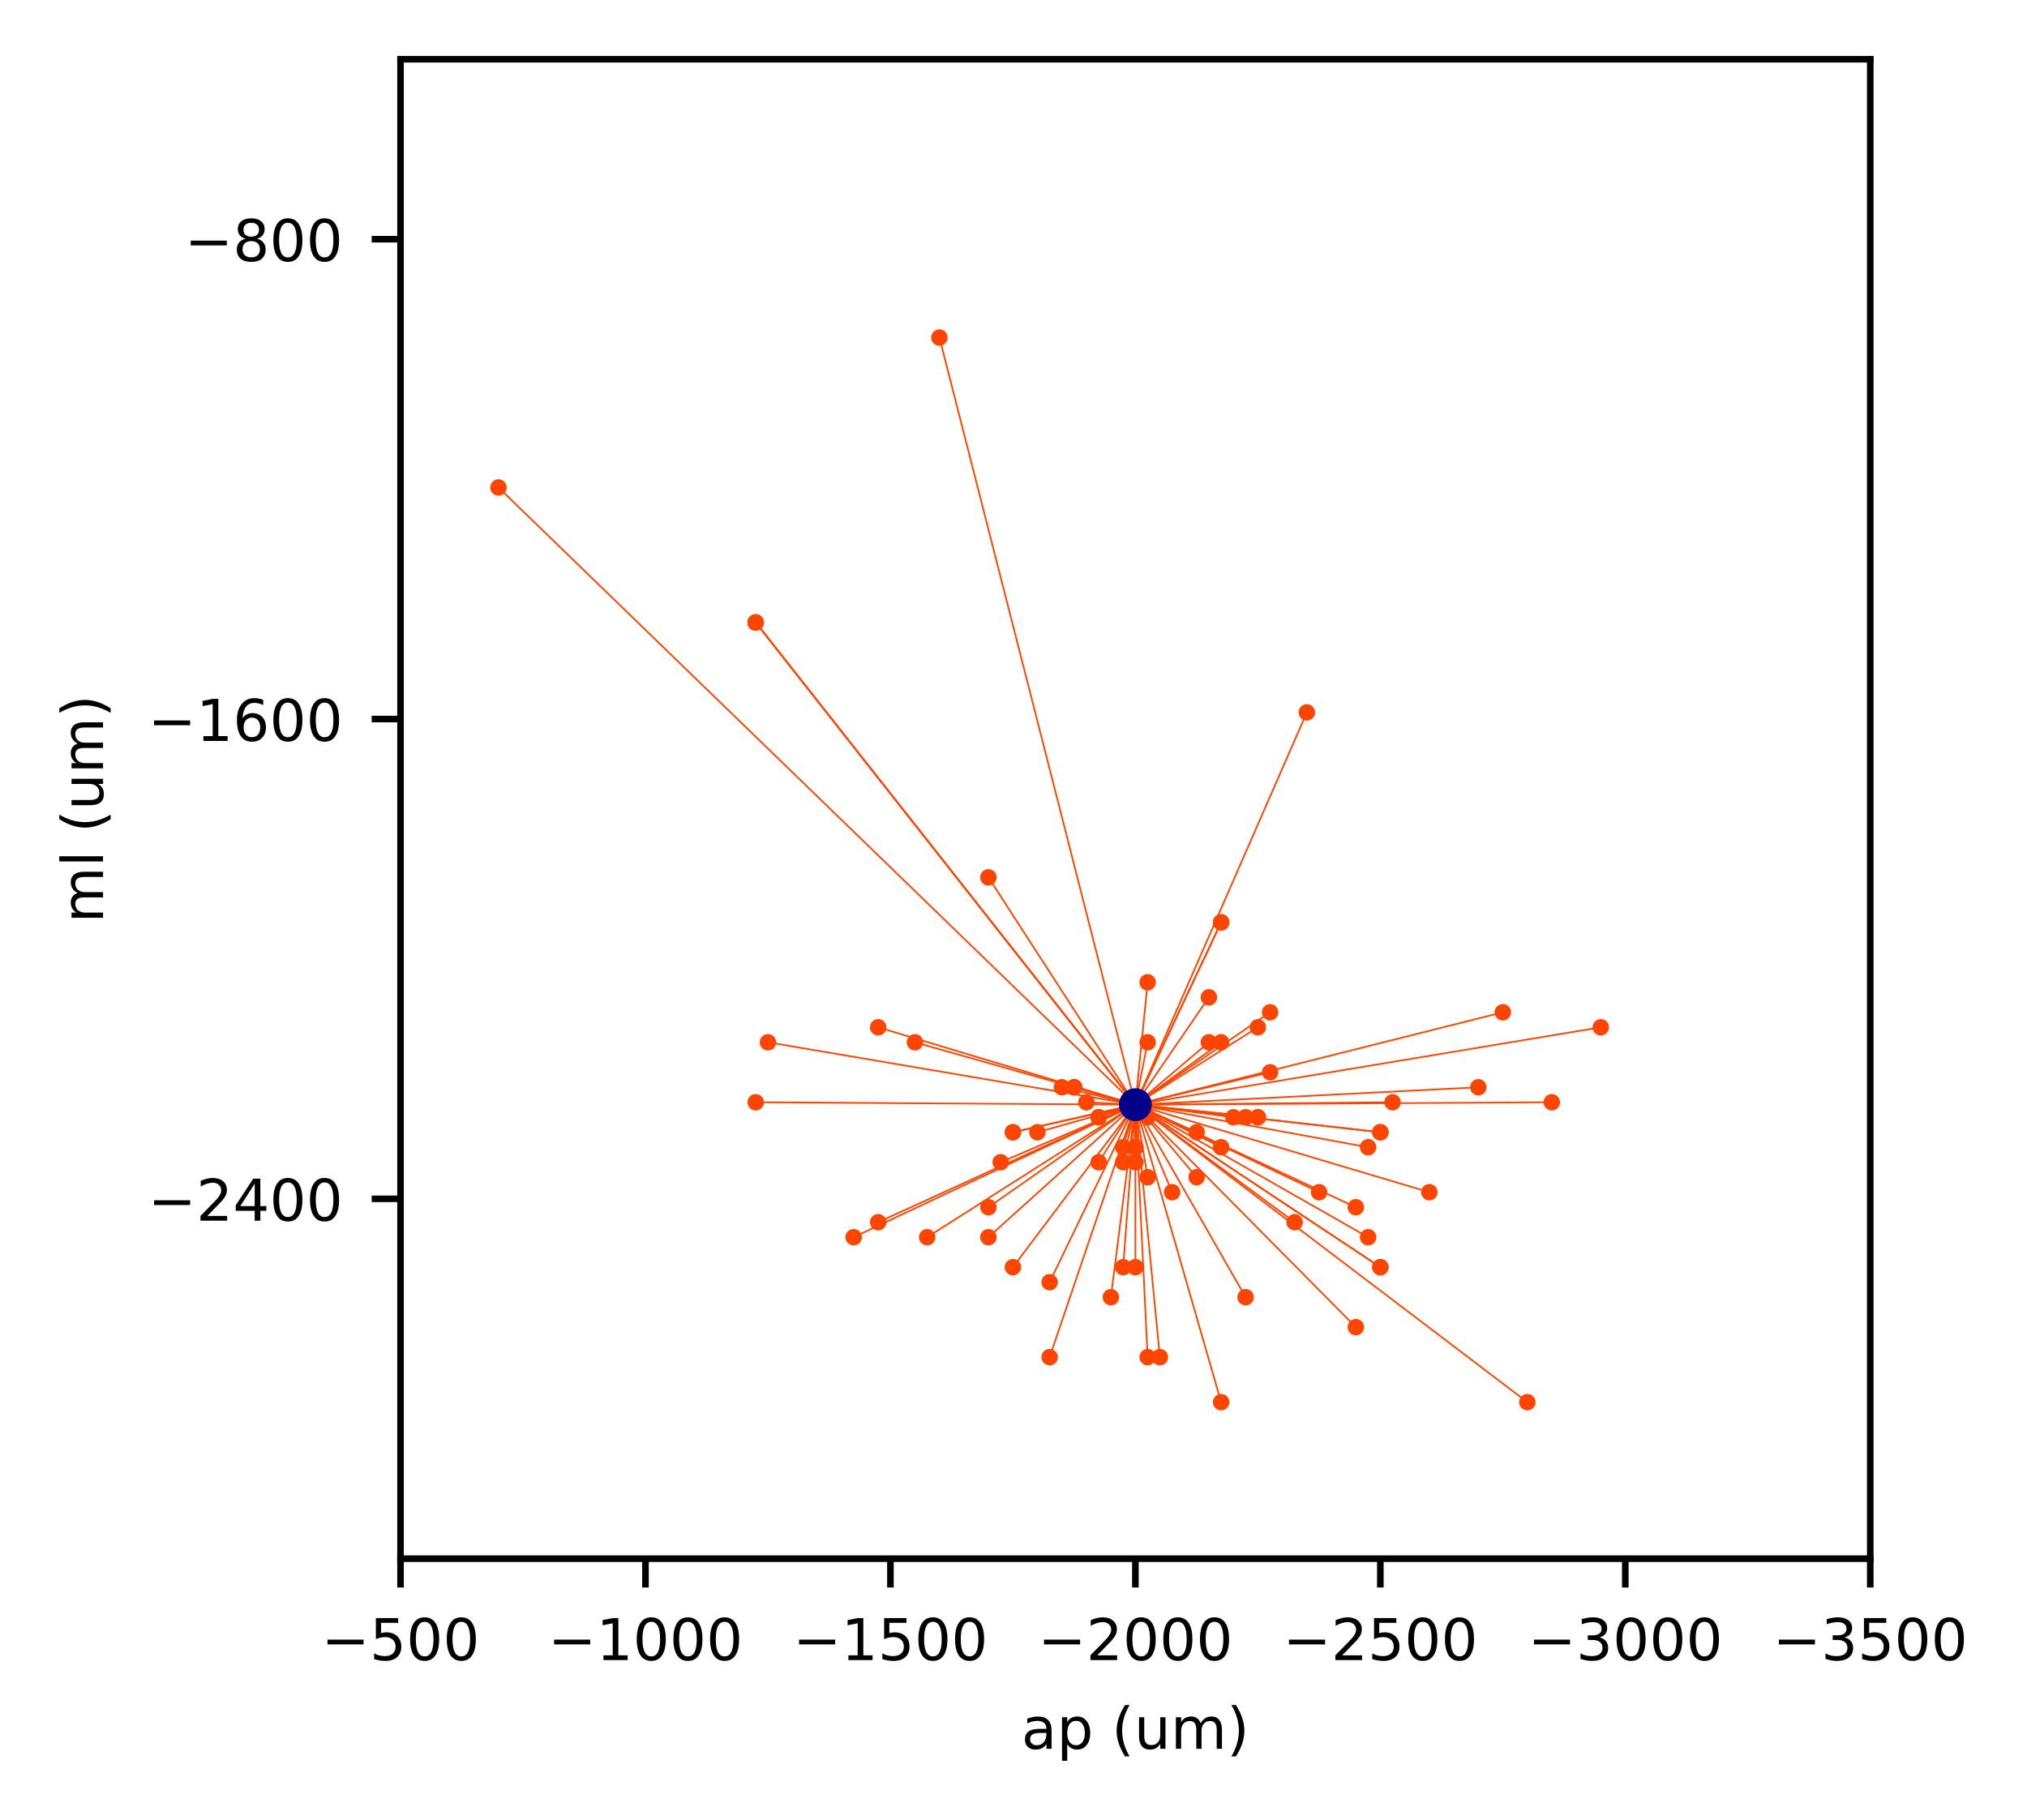 <?xml version="1.0" encoding="utf-8" standalone="no"?>
<!DOCTYPE svg PUBLIC "-//W3C//DTD SVG 1.1//EN"
  "http://www.w3.org/Graphics/SVG/1.1/DTD/svg11.dtd">
<!-- Created with matplotlib (https://matplotlib.org/) -->
<svg height="221.124pt" version="1.1" viewBox="0 0 246.24 221.124" width="246.24pt" xmlns="http://www.w3.org/2000/svg" xmlns:xlink="http://www.w3.org/1999/xlink">
 <defs>
  <style type="text/css">*{stroke-linecap:butt;stroke-linejoin:round;}</style>
 </defs>
 <g id="figure_1">
  <g id="patch_1">
   <path d="M 0 221.124 
L 246.24 221.124 
L 246.24 0 
L 0 0 
z
" style="fill:#ffffff;"/>
  </g>
  <g id="axes_1">
   <g id="patch_2">
    <path d="M 48.655 189.375 
L 227.199 189.375 
L 227.199 7.2 
L 48.655 7.2 
z
" style="fill:#ffffff;"/>
   </g>
   <g id="matplotlib.axis_1">
    <g id="xtick_1">
     <g id="line2d_1">
      <defs>
       <path d="M 0 0 
L 0 3.5 
" id="m7ee38815ef" style="stroke:#000000;stroke-width:0.8;"/>
      </defs>
      <g>
       <use style="stroke:#000000;stroke-width:0.8;" x="227.199" xlink:href="#m7ee38815ef" y="189.375"/>
      </g>
     </g>
     <g id="text_1">
      <!-- −3500 -->
      <g transform="translate(215.359 201.694)scale(0.07 -0.07)">
       <defs>
        <path d="M 10.594 35.5 
L 73.188 35.5 
L 73.188 27.203 
L 10.594 27.203 
z
" id="DejaVuSans-8722"/>
        <path d="M 40.578 39.312 
Q 47.656 37.797 51.625 33 
Q 55.609 28.219 55.609 21.188 
Q 55.609 10.406 48.188 4.484 
Q 40.766 -1.422 27.094 -1.422 
Q 22.516 -1.422 17.656 -0.516 
Q 12.797 0.391 7.625 2.203 
L 7.625 11.719 
Q 11.719 9.328 16.594 8.109 
Q 21.484 6.891 26.812 6.891 
Q 36.078 6.891 40.938 10.547 
Q 45.797 14.203 45.797 21.188 
Q 45.797 27.641 41.281 31.266 
Q 36.766 34.906 28.719 34.906 
L 20.219 34.906 
L 20.219 43.016 
L 29.109 43.016 
Q 36.375 43.016 40.234 45.922 
Q 44.094 48.828 44.094 54.297 
Q 44.094 59.906 40.109 62.906 
Q 36.141 65.922 28.719 65.922 
Q 24.656 65.922 20.016 65.031 
Q 15.375 64.156 9.812 62.312 
L 9.812 71.094 
Q 15.438 72.656 20.344 73.438 
Q 25.25 74.219 29.594 74.219 
Q 40.828 74.219 47.359 69.109 
Q 53.906 64.016 53.906 55.328 
Q 53.906 49.266 50.438 45.094 
Q 46.969 40.922 40.578 39.312 
z
" id="DejaVuSans-51"/>
        <path d="M 10.797 72.906 
L 49.516 72.906 
L 49.516 64.594 
L 19.828 64.594 
L 19.828 46.734 
Q 21.969 47.469 24.109 47.828 
Q 26.266 48.188 28.422 48.188 
Q 40.625 48.188 47.75 41.5 
Q 54.891 34.812 54.891 23.391 
Q 54.891 11.625 47.562 5.094 
Q 40.234 -1.422 26.906 -1.422 
Q 22.312 -1.422 17.547 -0.641 
Q 12.797 0.141 7.719 1.703 
L 7.719 11.625 
Q 12.109 9.234 16.797 8.062 
Q 21.484 6.891 26.703 6.891 
Q 35.156 6.891 40.078 11.328 
Q 45.016 15.766 45.016 23.391 
Q 45.016 31 40.078 35.438 
Q 35.156 39.891 26.703 39.891 
Q 22.75 39.891 18.812 39.016 
Q 14.891 38.141 10.797 36.281 
z
" id="DejaVuSans-53"/>
        <path d="M 31.781 66.406 
Q 24.172 66.406 20.328 58.906 
Q 16.5 51.422 16.5 36.375 
Q 16.5 21.391 20.328 13.891 
Q 24.172 6.391 31.781 6.391 
Q 39.453 6.391 43.281 13.891 
Q 47.125 21.391 47.125 36.375 
Q 47.125 51.422 43.281 58.906 
Q 39.453 66.406 31.781 66.406 
z
M 31.781 74.219 
Q 44.047 74.219 50.516 64.516 
Q 56.984 54.828 56.984 36.375 
Q 56.984 17.969 50.516 8.266 
Q 44.047 -1.422 31.781 -1.422 
Q 19.531 -1.422 13.062 8.266 
Q 6.594 17.969 6.594 36.375 
Q 6.594 54.828 13.062 64.516 
Q 19.531 74.219 31.781 74.219 
z
" id="DejaVuSans-48"/>
       </defs>
       <use xlink:href="#DejaVuSans-8722"/>
       <use x="83.789" xlink:href="#DejaVuSans-51"/>
       <use x="147.412" xlink:href="#DejaVuSans-53"/>
       <use x="211.035" xlink:href="#DejaVuSans-48"/>
       <use x="274.658" xlink:href="#DejaVuSans-48"/>
      </g>
     </g>
    </g>
    <g id="xtick_2">
     <g id="line2d_2">
      <g>
       <use style="stroke:#000000;stroke-width:0.8;" x="197.442" xlink:href="#m7ee38815ef" y="189.375"/>
      </g>
     </g>
     <g id="text_2">
      <!-- −3000 -->
      <g transform="translate(185.602 201.694)scale(0.07 -0.07)">
       <use xlink:href="#DejaVuSans-8722"/>
       <use x="83.789" xlink:href="#DejaVuSans-51"/>
       <use x="147.412" xlink:href="#DejaVuSans-48"/>
       <use x="211.035" xlink:href="#DejaVuSans-48"/>
       <use x="274.658" xlink:href="#DejaVuSans-48"/>
      </g>
     </g>
    </g>
    <g id="xtick_3">
     <g id="line2d_3">
      <g>
       <use style="stroke:#000000;stroke-width:0.8;" x="167.685" xlink:href="#m7ee38815ef" y="189.375"/>
      </g>
     </g>
     <g id="text_3">
      <!-- −2500 -->
      <g transform="translate(155.844 201.694)scale(0.07 -0.07)">
       <defs>
        <path d="M 19.188 8.297 
L 53.609 8.297 
L 53.609 0 
L 7.328 0 
L 7.328 8.297 
Q 12.938 14.109 22.625 23.891 
Q 32.328 33.688 34.812 36.531 
Q 39.547 41.844 41.422 45.531 
Q 43.312 49.219 43.312 52.781 
Q 43.312 58.594 39.234 62.25 
Q 35.156 65.922 28.609 65.922 
Q 23.969 65.922 18.812 64.312 
Q 13.672 62.703 7.812 59.422 
L 7.812 69.391 
Q 13.766 71.781 18.938 73 
Q 24.125 74.219 28.422 74.219 
Q 39.75 74.219 46.484 68.547 
Q 53.219 62.891 53.219 53.422 
Q 53.219 48.922 51.531 44.891 
Q 49.859 40.875 45.406 35.406 
Q 44.188 33.984 37.641 27.219 
Q 31.109 20.453 19.188 8.297 
z
" id="DejaVuSans-50"/>
       </defs>
       <use xlink:href="#DejaVuSans-8722"/>
       <use x="83.789" xlink:href="#DejaVuSans-50"/>
       <use x="147.412" xlink:href="#DejaVuSans-53"/>
       <use x="211.035" xlink:href="#DejaVuSans-48"/>
       <use x="274.658" xlink:href="#DejaVuSans-48"/>
      </g>
     </g>
    </g>
    <g id="xtick_4">
     <g id="line2d_4">
      <g>
       <use style="stroke:#000000;stroke-width:0.8;" x="137.927" xlink:href="#m7ee38815ef" y="189.375"/>
      </g>
     </g>
     <g id="text_4">
      <!-- −2000 -->
      <g transform="translate(126.087 201.694)scale(0.07 -0.07)">
       <use xlink:href="#DejaVuSans-8722"/>
       <use x="83.789" xlink:href="#DejaVuSans-50"/>
       <use x="147.412" xlink:href="#DejaVuSans-48"/>
       <use x="211.035" xlink:href="#DejaVuSans-48"/>
       <use x="274.658" xlink:href="#DejaVuSans-48"/>
      </g>
     </g>
    </g>
    <g id="xtick_5">
     <g id="line2d_5">
      <g>
       <use style="stroke:#000000;stroke-width:0.8;" x="108.17" xlink:href="#m7ee38815ef" y="189.375"/>
      </g>
     </g>
     <g id="text_5">
      <!-- −1500 -->
      <g transform="translate(96.33 201.694)scale(0.07 -0.07)">
       <defs>
        <path d="M 12.406 8.297 
L 28.516 8.297 
L 28.516 63.922 
L 10.984 60.406 
L 10.984 69.391 
L 28.422 72.906 
L 38.281 72.906 
L 38.281 8.297 
L 54.391 8.297 
L 54.391 0 
L 12.406 0 
z
" id="DejaVuSans-49"/>
       </defs>
       <use xlink:href="#DejaVuSans-8722"/>
       <use x="83.789" xlink:href="#DejaVuSans-49"/>
       <use x="147.412" xlink:href="#DejaVuSans-53"/>
       <use x="211.035" xlink:href="#DejaVuSans-48"/>
       <use x="274.658" xlink:href="#DejaVuSans-48"/>
      </g>
     </g>
    </g>
    <g id="xtick_6">
     <g id="line2d_6">
      <g>
       <use style="stroke:#000000;stroke-width:0.8;" x="78.413" xlink:href="#m7ee38815ef" y="189.375"/>
      </g>
     </g>
     <g id="text_6">
      <!-- −1000 -->
      <g transform="translate(66.572 201.694)scale(0.07 -0.07)">
       <use xlink:href="#DejaVuSans-8722"/>
       <use x="83.789" xlink:href="#DejaVuSans-49"/>
       <use x="147.412" xlink:href="#DejaVuSans-48"/>
       <use x="211.035" xlink:href="#DejaVuSans-48"/>
       <use x="274.658" xlink:href="#DejaVuSans-48"/>
      </g>
     </g>
    </g>
    <g id="xtick_7">
     <g id="line2d_7">
      <g>
       <use style="stroke:#000000;stroke-width:0.8;" x="48.655" xlink:href="#m7ee38815ef" y="189.375"/>
      </g>
     </g>
     <g id="text_7">
      <!-- −500 -->
      <g transform="translate(39.042 201.694)scale(0.07 -0.07)">
       <use xlink:href="#DejaVuSans-8722"/>
       <use x="83.789" xlink:href="#DejaVuSans-53"/>
       <use x="147.412" xlink:href="#DejaVuSans-48"/>
       <use x="211.035" xlink:href="#DejaVuSans-48"/>
      </g>
     </g>
    </g>
    <g id="text_8">
     <!-- ap (um) -->
     <g transform="translate(124.09 212.469)scale(0.07 -0.07)">
      <defs>
       <path d="M 34.281 27.484 
Q 23.391 27.484 19.188 25 
Q 14.984 22.516 14.984 16.5 
Q 14.984 11.719 18.141 8.906 
Q 21.297 6.109 26.703 6.109 
Q 34.188 6.109 38.703 11.406 
Q 43.219 16.703 43.219 25.484 
L 43.219 27.484 
z
M 52.203 31.203 
L 52.203 0 
L 43.219 0 
L 43.219 8.297 
Q 40.141 3.328 35.547 0.953 
Q 30.953 -1.422 24.312 -1.422 
Q 15.922 -1.422 10.953 3.297 
Q 6 8.016 6 15.922 
Q 6 25.141 12.172 29.828 
Q 18.359 34.516 30.609 34.516 
L 43.219 34.516 
L 43.219 35.406 
Q 43.219 41.609 39.141 45 
Q 35.062 48.391 27.688 48.391 
Q 23 48.391 18.547 47.266 
Q 14.109 46.141 10.016 43.891 
L 10.016 52.203 
Q 14.938 54.109 19.578 55.047 
Q 24.219 56 28.609 56 
Q 40.484 56 46.344 49.844 
Q 52.203 43.703 52.203 31.203 
z
" id="DejaVuSans-97"/>
       <path d="M 18.109 8.203 
L 18.109 -20.797 
L 9.078 -20.797 
L 9.078 54.688 
L 18.109 54.688 
L 18.109 46.391 
Q 20.953 51.266 25.266 53.625 
Q 29.594 56 35.594 56 
Q 45.562 56 51.781 48.094 
Q 58.016 40.188 58.016 27.297 
Q 58.016 14.406 51.781 6.484 
Q 45.562 -1.422 35.594 -1.422 
Q 29.594 -1.422 25.266 0.953 
Q 20.953 3.328 18.109 8.203 
z
M 48.688 27.297 
Q 48.688 37.203 44.609 42.844 
Q 40.531 48.484 33.406 48.484 
Q 26.266 48.484 22.188 42.844 
Q 18.109 37.203 18.109 27.297 
Q 18.109 17.391 22.188 11.75 
Q 26.266 6.109 33.406 6.109 
Q 40.531 6.109 44.609 11.75 
Q 48.688 17.391 48.688 27.297 
z
" id="DejaVuSans-112"/>
       <path id="DejaVuSans-32"/>
       <path d="M 31 75.875 
Q 24.469 64.656 21.281 53.656 
Q 18.109 42.672 18.109 31.391 
Q 18.109 20.125 21.312 9.062 
Q 24.516 -2 31 -13.188 
L 23.188 -13.188 
Q 15.875 -1.703 12.234 9.375 
Q 8.594 20.453 8.594 31.391 
Q 8.594 42.281 12.203 53.312 
Q 15.828 64.359 23.188 75.875 
z
" id="DejaVuSans-40"/>
       <path d="M 8.5 21.578 
L 8.5 54.688 
L 17.484 54.688 
L 17.484 21.922 
Q 17.484 14.156 20.5 10.266 
Q 23.531 6.391 29.594 6.391 
Q 36.859 6.391 41.078 11.031 
Q 45.312 15.672 45.312 23.688 
L 45.312 54.688 
L 54.297 54.688 
L 54.297 0 
L 45.312 0 
L 45.312 8.406 
Q 42.047 3.422 37.719 1 
Q 33.406 -1.422 27.688 -1.422 
Q 18.266 -1.422 13.375 4.438 
Q 8.5 10.297 8.5 21.578 
z
M 31.109 56 
z
" id="DejaVuSans-117"/>
       <path d="M 52 44.188 
Q 55.375 50.25 60.062 53.125 
Q 64.75 56 71.094 56 
Q 79.641 56 84.281 50.016 
Q 88.922 44.047 88.922 33.016 
L 88.922 0 
L 79.891 0 
L 79.891 32.719 
Q 79.891 40.578 77.094 44.375 
Q 74.312 48.188 68.609 48.188 
Q 61.625 48.188 57.562 43.547 
Q 53.516 38.922 53.516 30.906 
L 53.516 0 
L 44.484 0 
L 44.484 32.719 
Q 44.484 40.625 41.703 44.406 
Q 38.922 48.188 33.109 48.188 
Q 26.219 48.188 22.156 43.531 
Q 18.109 38.875 18.109 30.906 
L 18.109 0 
L 9.078 0 
L 9.078 54.688 
L 18.109 54.688 
L 18.109 46.188 
Q 21.188 51.219 25.484 53.609 
Q 29.781 56 35.688 56 
Q 41.656 56 45.828 52.969 
Q 50 49.953 52 44.188 
z
" id="DejaVuSans-109"/>
       <path d="M 8.016 75.875 
L 15.828 75.875 
Q 23.141 64.359 26.781 53.312 
Q 30.422 42.281 30.422 31.391 
Q 30.422 20.453 26.781 9.375 
Q 23.141 -1.703 15.828 -13.188 
L 8.016 -13.188 
Q 14.5 -2 17.703 9.062 
Q 20.906 20.125 20.906 31.391 
Q 20.906 42.672 17.703 53.656 
Q 14.5 64.656 8.016 75.875 
z
" id="DejaVuSans-41"/>
      </defs>
      <use xlink:href="#DejaVuSans-97"/>
      <use x="61.279" xlink:href="#DejaVuSans-112"/>
      <use x="124.756" xlink:href="#DejaVuSans-32"/>
      <use x="156.543" xlink:href="#DejaVuSans-40"/>
      <use x="195.557" xlink:href="#DejaVuSans-117"/>
      <use x="258.936" xlink:href="#DejaVuSans-109"/>
      <use x="356.348" xlink:href="#DejaVuSans-41"/>
     </g>
    </g>
   </g>
   <g id="matplotlib.axis_2">
    <g id="ytick_1">
     <g id="line2d_8">
      <defs>
       <path d="M 0 0 
L -3.5 0 
" id="me6074ebb4f" style="stroke:#000000;stroke-width:0.8;"/>
      </defs>
      <g>
       <use style="stroke:#000000;stroke-width:0.8;" x="48.655" xlink:href="#me6074ebb4f" y="145.653"/>
      </g>
     </g>
     <g id="text_9">
      <!-- −2400 -->
      <g transform="translate(17.975 148.312)scale(0.07 -0.07)">
       <defs>
        <path d="M 37.797 64.312 
L 12.891 25.391 
L 37.797 25.391 
z
M 35.203 72.906 
L 47.609 72.906 
L 47.609 25.391 
L 58.016 25.391 
L 58.016 17.188 
L 47.609 17.188 
L 47.609 0 
L 37.797 0 
L 37.797 17.188 
L 4.891 17.188 
L 4.891 26.703 
z
" id="DejaVuSans-52"/>
       </defs>
       <use xlink:href="#DejaVuSans-8722"/>
       <use x="83.789" xlink:href="#DejaVuSans-50"/>
       <use x="147.412" xlink:href="#DejaVuSans-52"/>
       <use x="211.035" xlink:href="#DejaVuSans-48"/>
       <use x="274.658" xlink:href="#DejaVuSans-48"/>
      </g>
     </g>
    </g>
    <g id="ytick_2">
     <g id="line2d_9">
      <g>
       <use style="stroke:#000000;stroke-width:0.8;" x="48.655" xlink:href="#me6074ebb4f" y="87.357"/>
      </g>
     </g>
     <g id="text_10">
      <!-- −1600 -->
      <g transform="translate(17.975 90.016)scale(0.07 -0.07)">
       <defs>
        <path d="M 33.016 40.375 
Q 26.375 40.375 22.484 35.828 
Q 18.609 31.297 18.609 23.391 
Q 18.609 15.531 22.484 10.953 
Q 26.375 6.391 33.016 6.391 
Q 39.656 6.391 43.531 10.953 
Q 47.406 15.531 47.406 23.391 
Q 47.406 31.297 43.531 35.828 
Q 39.656 40.375 33.016 40.375 
z
M 52.594 71.297 
L 52.594 62.312 
Q 48.875 64.062 45.094 64.984 
Q 41.312 65.922 37.594 65.922 
Q 27.828 65.922 22.672 59.328 
Q 17.531 52.734 16.797 39.406 
Q 19.672 43.656 24.016 45.922 
Q 28.375 48.188 33.594 48.188 
Q 44.578 48.188 50.953 41.516 
Q 57.328 34.859 57.328 23.391 
Q 57.328 12.156 50.688 5.359 
Q 44.047 -1.422 33.016 -1.422 
Q 20.359 -1.422 13.672 8.266 
Q 6.984 17.969 6.984 36.375 
Q 6.984 53.656 15.188 63.938 
Q 23.391 74.219 37.203 74.219 
Q 40.922 74.219 44.703 73.484 
Q 48.484 72.75 52.594 71.297 
z
" id="DejaVuSans-54"/>
       </defs>
       <use xlink:href="#DejaVuSans-8722"/>
       <use x="83.789" xlink:href="#DejaVuSans-49"/>
       <use x="147.412" xlink:href="#DejaVuSans-54"/>
       <use x="211.035" xlink:href="#DejaVuSans-48"/>
       <use x="274.658" xlink:href="#DejaVuSans-48"/>
      </g>
     </g>
    </g>
    <g id="ytick_3">
     <g id="line2d_10">
      <g>
       <use style="stroke:#000000;stroke-width:0.8;" x="48.655" xlink:href="#me6074ebb4f" y="29.061"/>
      </g>
     </g>
     <g id="text_11">
      <!-- −800 -->
      <g transform="translate(22.428 31.72)scale(0.07 -0.07)">
       <defs>
        <path d="M 31.781 34.625 
Q 24.75 34.625 20.719 30.859 
Q 16.703 27.094 16.703 20.516 
Q 16.703 13.922 20.719 10.156 
Q 24.75 6.391 31.781 6.391 
Q 38.812 6.391 42.859 10.172 
Q 46.922 13.969 46.922 20.516 
Q 46.922 27.094 42.891 30.859 
Q 38.875 34.625 31.781 34.625 
z
M 21.922 38.812 
Q 15.578 40.375 12.031 44.719 
Q 8.5 49.078 8.5 55.328 
Q 8.5 64.062 14.719 69.141 
Q 20.953 74.219 31.781 74.219 
Q 42.672 74.219 48.875 69.141 
Q 55.078 64.062 55.078 55.328 
Q 55.078 49.078 51.531 44.719 
Q 48 40.375 41.703 38.812 
Q 48.828 37.156 52.797 32.312 
Q 56.781 27.484 56.781 20.516 
Q 56.781 9.906 50.312 4.234 
Q 43.844 -1.422 31.781 -1.422 
Q 19.734 -1.422 13.25 4.234 
Q 6.781 9.906 6.781 20.516 
Q 6.781 27.484 10.781 32.312 
Q 14.797 37.156 21.922 38.812 
z
M 18.312 54.391 
Q 18.312 48.734 21.844 45.562 
Q 25.391 42.391 31.781 42.391 
Q 38.141 42.391 41.719 45.562 
Q 45.312 48.734 45.312 54.391 
Q 45.312 60.062 41.719 63.234 
Q 38.141 66.406 31.781 66.406 
Q 25.391 66.406 21.844 63.234 
Q 18.312 60.062 18.312 54.391 
z
" id="DejaVuSans-56"/>
       </defs>
       <use xlink:href="#DejaVuSans-8722"/>
       <use x="83.789" xlink:href="#DejaVuSans-56"/>
       <use x="147.412" xlink:href="#DejaVuSans-48"/>
       <use x="211.035" xlink:href="#DejaVuSans-48"/>
      </g>
     </g>
    </g>
    <g id="text_12">
     <!-- ml (um) -->
     <g transform="translate(12.519 112.14)rotate(-90)scale(0.07 -0.07)">
      <defs>
       <path d="M 9.422 75.984 
L 18.406 75.984 
L 18.406 0 
L 9.422 0 
z
" id="DejaVuSans-108"/>
      </defs>
      <use xlink:href="#DejaVuSans-109"/>
      <use x="97.412" xlink:href="#DejaVuSans-108"/>
      <use x="125.195" xlink:href="#DejaVuSans-32"/>
      <use x="156.982" xlink:href="#DejaVuSans-40"/>
      <use x="195.996" xlink:href="#DejaVuSans-117"/>
      <use x="259.375" xlink:href="#DejaVuSans-109"/>
      <use x="356.787" xlink:href="#DejaVuSans-41"/>
     </g>
    </g>
   </g>
   <g id="line2d_11">
    <path clip-path="url(#pbf30201ce4)" d="M 123.049 153.96 
L 137.927 134.212 
" style="fill:none;stroke:#ff4500;stroke-linecap:square;stroke-width:0.2;"/>
    <defs>
     <path d="M 0 0.5 
C 0.133 0.5 0.26 0.447 0.354 0.354 
C 0.447 0.26 0.5 0.133 0.5 0 
C 0.5 -0.133 0.447 -0.26 0.354 -0.354 
C 0.26 -0.447 0.133 -0.5 0 -0.5 
C -0.133 -0.5 -0.26 -0.447 -0.354 -0.354 
C -0.447 -0.26 -0.5 -0.133 -0.5 0 
C -0.5 0.133 -0.447 0.26 -0.354 0.354 
C -0.26 0.447 -0.133 0.5 0 0.5 
z
" id="mdf67e71cf9" style="stroke:#ff4500;"/>
    </defs>
    <g clip-path="url(#pbf30201ce4)">
     <use style="fill:#ff4500;stroke:#ff4500;" x="123.049" xlink:href="#mdf67e71cf9" y="153.96"/>
     <use style="fill:#ff4500;stroke:#ff4500;" x="137.927" xlink:href="#mdf67e71cf9" y="134.212"/>
    </g>
   </g>
   <g id="line2d_12">
    <path clip-path="url(#pbf30201ce4)" d="M 154.294 130.277 
L 137.927 134.212 
" style="fill:none;stroke:#ff4500;stroke-linecap:square;stroke-width:0.2;"/>
    <g clip-path="url(#pbf30201ce4)">
     <use style="fill:#ff4500;stroke:#ff4500;" x="154.294" xlink:href="#mdf67e71cf9" y="130.277"/>
     <use style="fill:#ff4500;stroke:#ff4500;" x="137.927" xlink:href="#mdf67e71cf9" y="134.212"/>
    </g>
   </g>
   <g id="line2d_13">
    <path clip-path="url(#pbf30201ce4)" d="M 149.83 135.743 
L 137.927 134.212 
" style="fill:none;stroke:#ff4500;stroke-linecap:square;stroke-width:0.2;"/>
    <g clip-path="url(#pbf30201ce4)">
     <use style="fill:#ff4500;stroke:#ff4500;" x="149.83" xlink:href="#mdf67e71cf9" y="135.743"/>
     <use style="fill:#ff4500;stroke:#ff4500;" x="137.927" xlink:href="#mdf67e71cf9" y="134.212"/>
    </g>
   </g>
   <g id="line2d_14">
    <path clip-path="url(#pbf30201ce4)" d="M 185.539 170.356 
L 137.927 134.212 
" style="fill:none;stroke:#ff4500;stroke-linecap:square;stroke-width:0.2;"/>
    <g clip-path="url(#pbf30201ce4)">
     <use style="fill:#ff4500;stroke:#ff4500;" x="185.539" xlink:href="#mdf67e71cf9" y="170.356"/>
     <use style="fill:#ff4500;stroke:#ff4500;" x="137.927" xlink:href="#mdf67e71cf9" y="134.212"/>
    </g>
   </g>
   <g id="line2d_15">
    <path clip-path="url(#pbf30201ce4)" d="M 133.464 141.208 
L 137.927 134.212 
" style="fill:none;stroke:#ff4500;stroke-linecap:square;stroke-width:0.2;"/>
    <g clip-path="url(#pbf30201ce4)">
     <use style="fill:#ff4500;stroke:#ff4500;" x="133.464" xlink:href="#mdf67e71cf9" y="141.208"/>
     <use style="fill:#ff4500;stroke:#ff4500;" x="137.927" xlink:href="#mdf67e71cf9" y="134.212"/>
    </g>
   </g>
   <g id="line2d_16">
    <path clip-path="url(#pbf30201ce4)" d="M 157.27 148.495 
L 137.927 134.212 
" style="fill:none;stroke:#ff4500;stroke-linecap:square;stroke-width:0.2;"/>
    <g clip-path="url(#pbf30201ce4)">
     <use style="fill:#ff4500;stroke:#ff4500;" x="157.27" xlink:href="#mdf67e71cf9" y="148.495"/>
     <use style="fill:#ff4500;stroke:#ff4500;" x="137.927" xlink:href="#mdf67e71cf9" y="134.212"/>
    </g>
   </g>
   <g id="line2d_17">
    <path clip-path="url(#pbf30201ce4)" d="M 137.927 153.96 
L 137.927 134.212 
" style="fill:none;stroke:#ff4500;stroke-linecap:square;stroke-width:0.2;"/>
    <g clip-path="url(#pbf30201ce4)">
     <use style="fill:#ff4500;stroke:#ff4500;" x="137.927" xlink:href="#mdf67e71cf9" y="153.96"/>
     <use style="fill:#ff4500;stroke:#ff4500;" x="137.927" xlink:href="#mdf67e71cf9" y="134.212"/>
    </g>
   </g>
   <g id="line2d_18">
    <path clip-path="url(#pbf30201ce4)" d="M 194.466 124.812 
L 137.927 134.212 
" style="fill:none;stroke:#ff4500;stroke-linecap:square;stroke-width:0.2;"/>
    <g clip-path="url(#pbf30201ce4)">
     <use style="fill:#ff4500;stroke:#ff4500;" x="194.466" xlink:href="#mdf67e71cf9" y="124.812"/>
     <use style="fill:#ff4500;stroke:#ff4500;" x="137.927" xlink:href="#mdf67e71cf9" y="134.212"/>
    </g>
   </g>
   <g id="line2d_19">
    <path clip-path="url(#pbf30201ce4)" d="M 139.415 143.03 
L 137.927 134.212 
" style="fill:none;stroke:#ff4500;stroke-linecap:square;stroke-width:0.2;"/>
    <g clip-path="url(#pbf30201ce4)">
     <use style="fill:#ff4500;stroke:#ff4500;" x="139.415" xlink:href="#mdf67e71cf9" y="143.03"/>
     <use style="fill:#ff4500;stroke:#ff4500;" x="137.927" xlink:href="#mdf67e71cf9" y="134.212"/>
    </g>
   </g>
   <g id="line2d_20">
    <path clip-path="url(#pbf30201ce4)" d="M 148.342 112.06 
L 137.927 134.212 
" style="fill:none;stroke:#ff4500;stroke-linecap:square;stroke-width:0.2;"/>
    <g clip-path="url(#pbf30201ce4)">
     <use style="fill:#ff4500;stroke:#ff4500;" x="148.342" xlink:href="#mdf67e71cf9" y="112.06"/>
     <use style="fill:#ff4500;stroke:#ff4500;" x="137.927" xlink:href="#mdf67e71cf9" y="134.212"/>
    </g>
   </g>
   <g id="line2d_21">
    <path clip-path="url(#pbf30201ce4)" d="M 131.976 133.921 
L 137.927 134.212 
" style="fill:none;stroke:#ff4500;stroke-linecap:square;stroke-width:0.2;"/>
    <g clip-path="url(#pbf30201ce4)">
     <use style="fill:#ff4500;stroke:#ff4500;" x="131.976" xlink:href="#mdf67e71cf9" y="133.921"/>
     <use style="fill:#ff4500;stroke:#ff4500;" x="137.927" xlink:href="#mdf67e71cf9" y="134.212"/>
    </g>
   </g>
   <g id="line2d_22">
    <path clip-path="url(#pbf30201ce4)" d="M 188.515 133.921 
L 137.927 134.212 
" style="fill:none;stroke:#ff4500;stroke-linecap:square;stroke-width:0.2;"/>
    <g clip-path="url(#pbf30201ce4)">
     <use style="fill:#ff4500;stroke:#ff4500;" x="188.515" xlink:href="#mdf67e71cf9" y="133.921"/>
     <use style="fill:#ff4500;stroke:#ff4500;" x="137.927" xlink:href="#mdf67e71cf9" y="134.212"/>
    </g>
   </g>
   <g id="line2d_23">
    <path clip-path="url(#pbf30201ce4)" d="M 151.318 135.743 
L 137.927 134.212 
" style="fill:none;stroke:#ff4500;stroke-linecap:square;stroke-width:0.2;"/>
    <g clip-path="url(#pbf30201ce4)">
     <use style="fill:#ff4500;stroke:#ff4500;" x="151.318" xlink:href="#mdf67e71cf9" y="135.743"/>
     <use style="fill:#ff4500;stroke:#ff4500;" x="137.927" xlink:href="#mdf67e71cf9" y="134.212"/>
    </g>
   </g>
   <g id="line2d_24">
    <path clip-path="url(#pbf30201ce4)" d="M 146.855 126.634 
L 137.927 134.212 
" style="fill:none;stroke:#ff4500;stroke-linecap:square;stroke-width:0.2;"/>
    <g clip-path="url(#pbf30201ce4)">
     <use style="fill:#ff4500;stroke:#ff4500;" x="146.855" xlink:href="#mdf67e71cf9" y="126.634"/>
     <use style="fill:#ff4500;stroke:#ff4500;" x="137.927" xlink:href="#mdf67e71cf9" y="134.212"/>
    </g>
   </g>
   <g id="line2d_25">
    <path clip-path="url(#pbf30201ce4)" d="M 166.197 150.317 
L 137.927 134.212 
" style="fill:none;stroke:#ff4500;stroke-linecap:square;stroke-width:0.2;"/>
    <g clip-path="url(#pbf30201ce4)">
     <use style="fill:#ff4500;stroke:#ff4500;" x="166.197" xlink:href="#mdf67e71cf9" y="150.317"/>
     <use style="fill:#ff4500;stroke:#ff4500;" x="137.927" xlink:href="#mdf67e71cf9" y="134.212"/>
    </g>
   </g>
   <g id="line2d_26">
    <path clip-path="url(#pbf30201ce4)" d="M 164.709 146.673 
L 137.927 134.212 
" style="fill:none;stroke:#ff4500;stroke-linecap:square;stroke-width:0.2;"/>
    <g clip-path="url(#pbf30201ce4)">
     <use style="fill:#ff4500;stroke:#ff4500;" x="164.709" xlink:href="#mdf67e71cf9" y="146.673"/>
     <use style="fill:#ff4500;stroke:#ff4500;" x="137.927" xlink:href="#mdf67e71cf9" y="134.212"/>
    </g>
   </g>
   <g id="line2d_27">
    <path clip-path="url(#pbf30201ce4)" d="M 152.806 124.812 
L 137.927 134.212 
" style="fill:none;stroke:#ff4500;stroke-linecap:square;stroke-width:0.2;"/>
    <g clip-path="url(#pbf30201ce4)">
     <use style="fill:#ff4500;stroke:#ff4500;" x="152.806" xlink:href="#mdf67e71cf9" y="124.812"/>
     <use style="fill:#ff4500;stroke:#ff4500;" x="137.927" xlink:href="#mdf67e71cf9" y="134.212"/>
    </g>
   </g>
   <g id="line2d_28">
    <path clip-path="url(#pbf30201ce4)" d="M 154.294 122.99 
L 137.927 134.212 
" style="fill:none;stroke:#ff4500;stroke-linecap:square;stroke-width:0.2;"/>
    <g clip-path="url(#pbf30201ce4)">
     <use style="fill:#ff4500;stroke:#ff4500;" x="154.294" xlink:href="#mdf67e71cf9" y="122.99"/>
     <use style="fill:#ff4500;stroke:#ff4500;" x="137.927" xlink:href="#mdf67e71cf9" y="134.212"/>
    </g>
   </g>
   <g id="line2d_29">
    <path clip-path="url(#pbf30201ce4)" d="M 127.512 155.782 
L 137.927 134.212 
" style="fill:none;stroke:#ff4500;stroke-linecap:square;stroke-width:0.2;"/>
    <g clip-path="url(#pbf30201ce4)">
     <use style="fill:#ff4500;stroke:#ff4500;" x="127.512" xlink:href="#mdf67e71cf9" y="155.782"/>
     <use style="fill:#ff4500;stroke:#ff4500;" x="137.927" xlink:href="#mdf67e71cf9" y="134.212"/>
    </g>
   </g>
   <g id="line2d_30">
    <path clip-path="url(#pbf30201ce4)" d="M 136.439 139.386 
L 137.927 134.212 
" style="fill:none;stroke:#ff4500;stroke-linecap:square;stroke-width:0.2;"/>
    <g clip-path="url(#pbf30201ce4)">
     <use style="fill:#ff4500;stroke:#ff4500;" x="136.439" xlink:href="#mdf67e71cf9" y="139.386"/>
     <use style="fill:#ff4500;stroke:#ff4500;" x="137.927" xlink:href="#mdf67e71cf9" y="134.212"/>
    </g>
   </g>
   <g id="line2d_31">
    <path clip-path="url(#pbf30201ce4)" d="M 173.636 144.851 
L 137.927 134.212 
" style="fill:none;stroke:#ff4500;stroke-linecap:square;stroke-width:0.2;"/>
    <g clip-path="url(#pbf30201ce4)">
     <use style="fill:#ff4500;stroke:#ff4500;" x="173.636" xlink:href="#mdf67e71cf9" y="144.851"/>
     <use style="fill:#ff4500;stroke:#ff4500;" x="137.927" xlink:href="#mdf67e71cf9" y="134.212"/>
    </g>
   </g>
   <g id="line2d_32">
    <path clip-path="url(#pbf30201ce4)" d="M 139.415 135.743 
L 137.927 134.212 
" style="fill:none;stroke:#ff4500;stroke-linecap:square;stroke-width:0.2;"/>
    <g clip-path="url(#pbf30201ce4)">
     <use style="fill:#ff4500;stroke:#ff4500;" x="139.415" xlink:href="#mdf67e71cf9" y="135.743"/>
     <use style="fill:#ff4500;stroke:#ff4500;" x="137.927" xlink:href="#mdf67e71cf9" y="134.212"/>
    </g>
   </g>
   <g id="line2d_33">
    <path clip-path="url(#pbf30201ce4)" d="M 166.197 139.386 
L 137.927 134.212 
" style="fill:none;stroke:#ff4500;stroke-linecap:square;stroke-width:0.2;"/>
    <g clip-path="url(#pbf30201ce4)">
     <use style="fill:#ff4500;stroke:#ff4500;" x="166.197" xlink:href="#mdf67e71cf9" y="139.386"/>
     <use style="fill:#ff4500;stroke:#ff4500;" x="137.927" xlink:href="#mdf67e71cf9" y="134.212"/>
    </g>
   </g>
   <g id="line2d_34">
    <path clip-path="url(#pbf30201ce4)" d="M 129 132.099 
L 137.927 134.212 
" style="fill:none;stroke:#ff4500;stroke-linecap:square;stroke-width:0.2;"/>
    <g clip-path="url(#pbf30201ce4)">
     <use style="fill:#ff4500;stroke:#ff4500;" x="129" xlink:href="#mdf67e71cf9" y="132.099"/>
     <use style="fill:#ff4500;stroke:#ff4500;" x="137.927" xlink:href="#mdf67e71cf9" y="134.212"/>
    </g>
   </g>
   <g id="line2d_35">
    <path clip-path="url(#pbf30201ce4)" d="M 139.415 119.347 
L 137.927 134.212 
" style="fill:none;stroke:#ff4500;stroke-linecap:square;stroke-width:0.2;"/>
    <g clip-path="url(#pbf30201ce4)">
     <use style="fill:#ff4500;stroke:#ff4500;" x="139.415" xlink:href="#mdf67e71cf9" y="119.347"/>
     <use style="fill:#ff4500;stroke:#ff4500;" x="137.927" xlink:href="#mdf67e71cf9" y="134.212"/>
    </g>
   </g>
   <g id="line2d_36">
    <path clip-path="url(#pbf30201ce4)" d="M 148.342 170.356 
L 137.927 134.212 
" style="fill:none;stroke:#ff4500;stroke-linecap:square;stroke-width:0.2;"/>
    <g clip-path="url(#pbf30201ce4)">
     <use style="fill:#ff4500;stroke:#ff4500;" x="148.342" xlink:href="#mdf67e71cf9" y="170.356"/>
     <use style="fill:#ff4500;stroke:#ff4500;" x="137.927" xlink:href="#mdf67e71cf9" y="134.212"/>
    </g>
   </g>
   <g id="line2d_37">
    <path clip-path="url(#pbf30201ce4)" d="M 146.855 121.169 
L 137.927 134.212 
" style="fill:none;stroke:#ff4500;stroke-linecap:square;stroke-width:0.2;"/>
    <g clip-path="url(#pbf30201ce4)">
     <use style="fill:#ff4500;stroke:#ff4500;" x="146.855" xlink:href="#mdf67e71cf9" y="121.169"/>
     <use style="fill:#ff4500;stroke:#ff4500;" x="137.927" xlink:href="#mdf67e71cf9" y="134.212"/>
    </g>
   </g>
   <g id="line2d_38">
    <path clip-path="url(#pbf30201ce4)" d="M 126.024 137.564 
L 137.927 134.212 
" style="fill:none;stroke:#ff4500;stroke-linecap:square;stroke-width:0.2;"/>
    <g clip-path="url(#pbf30201ce4)">
     <use style="fill:#ff4500;stroke:#ff4500;" x="126.024" xlink:href="#mdf67e71cf9" y="137.564"/>
     <use style="fill:#ff4500;stroke:#ff4500;" x="137.927" xlink:href="#mdf67e71cf9" y="134.212"/>
    </g>
   </g>
   <g id="line2d_39">
    <path clip-path="url(#pbf30201ce4)" d="M 148.342 139.386 
L 137.927 134.212 
" style="fill:none;stroke:#ff4500;stroke-linecap:square;stroke-width:0.2;"/>
    <g clip-path="url(#pbf30201ce4)">
     <use style="fill:#ff4500;stroke:#ff4500;" x="148.342" xlink:href="#mdf67e71cf9" y="139.386"/>
     <use style="fill:#ff4500;stroke:#ff4500;" x="137.927" xlink:href="#mdf67e71cf9" y="134.212"/>
    </g>
   </g>
   <g id="line2d_40">
    <path clip-path="url(#pbf30201ce4)" d="M 133.464 135.743 
L 137.927 134.212 
" style="fill:none;stroke:#ff4500;stroke-linecap:square;stroke-width:0.2;"/>
    <g clip-path="url(#pbf30201ce4)">
     <use style="fill:#ff4500;stroke:#ff4500;" x="133.464" xlink:href="#mdf67e71cf9" y="135.743"/>
     <use style="fill:#ff4500;stroke:#ff4500;" x="137.927" xlink:href="#mdf67e71cf9" y="134.212"/>
    </g>
   </g>
   <g id="line2d_41">
    <path clip-path="url(#pbf30201ce4)" d="M 130.488 132.099 
L 137.927 134.212 
" style="fill:none;stroke:#ff4500;stroke-linecap:square;stroke-width:0.2;"/>
    <g clip-path="url(#pbf30201ce4)">
     <use style="fill:#ff4500;stroke:#ff4500;" x="130.488" xlink:href="#mdf67e71cf9" y="132.099"/>
     <use style="fill:#ff4500;stroke:#ff4500;" x="137.927" xlink:href="#mdf67e71cf9" y="134.212"/>
    </g>
   </g>
   <g id="line2d_42">
    <path clip-path="url(#pbf30201ce4)" d="M 152.806 135.743 
L 137.927 134.212 
" style="fill:none;stroke:#ff4500;stroke-linecap:square;stroke-width:0.2;"/>
    <g clip-path="url(#pbf30201ce4)">
     <use style="fill:#ff4500;stroke:#ff4500;" x="152.806" xlink:href="#mdf67e71cf9" y="135.743"/>
     <use style="fill:#ff4500;stroke:#ff4500;" x="137.927" xlink:href="#mdf67e71cf9" y="134.212"/>
    </g>
   </g>
   <g id="line2d_43">
    <path clip-path="url(#pbf30201ce4)" d="M 106.682 124.812 
L 137.927 134.212 
" style="fill:none;stroke:#ff4500;stroke-linecap:square;stroke-width:0.2;"/>
    <g clip-path="url(#pbf30201ce4)">
     <use style="fill:#ff4500;stroke:#ff4500;" x="106.682" xlink:href="#mdf67e71cf9" y="124.812"/>
     <use style="fill:#ff4500;stroke:#ff4500;" x="137.927" xlink:href="#mdf67e71cf9" y="134.212"/>
    </g>
   </g>
   <g id="line2d_44">
    <path clip-path="url(#pbf30201ce4)" d="M 127.512 164.891 
L 137.927 134.212 
" style="fill:none;stroke:#ff4500;stroke-linecap:square;stroke-width:0.2;"/>
    <g clip-path="url(#pbf30201ce4)">
     <use style="fill:#ff4500;stroke:#ff4500;" x="127.512" xlink:href="#mdf67e71cf9" y="164.891"/>
     <use style="fill:#ff4500;stroke:#ff4500;" x="137.927" xlink:href="#mdf67e71cf9" y="134.212"/>
    </g>
   </g>
   <g id="line2d_45">
    <path clip-path="url(#pbf30201ce4)" d="M 137.927 139.386 
L 137.927 134.212 
" style="fill:none;stroke:#ff4500;stroke-linecap:square;stroke-width:0.2;"/>
    <g clip-path="url(#pbf30201ce4)">
     <use style="fill:#ff4500;stroke:#ff4500;" x="137.927" xlink:href="#mdf67e71cf9" y="139.386"/>
     <use style="fill:#ff4500;stroke:#ff4500;" x="137.927" xlink:href="#mdf67e71cf9" y="134.212"/>
    </g>
   </g>
   <g id="line2d_46">
    <path clip-path="url(#pbf30201ce4)" d="M 106.682 148.495 
L 137.927 134.212 
" style="fill:none;stroke:#ff4500;stroke-linecap:square;stroke-width:0.2;"/>
    <g clip-path="url(#pbf30201ce4)">
     <use style="fill:#ff4500;stroke:#ff4500;" x="106.682" xlink:href="#mdf67e71cf9" y="148.495"/>
     <use style="fill:#ff4500;stroke:#ff4500;" x="137.927" xlink:href="#mdf67e71cf9" y="134.212"/>
    </g>
   </g>
   <g id="line2d_47">
    <path clip-path="url(#pbf30201ce4)" d="M 91.804 75.625 
L 137.927 134.212 
" style="fill:none;stroke:#ff4500;stroke-linecap:square;stroke-width:0.2;"/>
    <g clip-path="url(#pbf30201ce4)">
     <use style="fill:#ff4500;stroke:#ff4500;" x="91.804" xlink:href="#mdf67e71cf9" y="75.625"/>
     <use style="fill:#ff4500;stroke:#ff4500;" x="137.927" xlink:href="#mdf67e71cf9" y="134.212"/>
    </g>
   </g>
   <g id="line2d_48">
    <path clip-path="url(#pbf30201ce4)" d="M 91.804 75.625 
L 137.927 134.212 
" style="fill:none;stroke:#ff4500;stroke-linecap:square;stroke-width:0.2;"/>
    <g clip-path="url(#pbf30201ce4)">
     <use style="fill:#ff4500;stroke:#ff4500;" x="91.804" xlink:href="#mdf67e71cf9" y="75.625"/>
     <use style="fill:#ff4500;stroke:#ff4500;" x="137.927" xlink:href="#mdf67e71cf9" y="134.212"/>
    </g>
   </g>
   <g id="line2d_49">
    <path clip-path="url(#pbf30201ce4)" d="M 91.804 75.625 
L 137.927 134.212 
" style="fill:none;stroke:#ff4500;stroke-linecap:square;stroke-width:0.2;"/>
    <g clip-path="url(#pbf30201ce4)">
     <use style="fill:#ff4500;stroke:#ff4500;" x="91.804" xlink:href="#mdf67e71cf9" y="75.625"/>
     <use style="fill:#ff4500;stroke:#ff4500;" x="137.927" xlink:href="#mdf67e71cf9" y="134.212"/>
    </g>
   </g>
   <g id="line2d_50">
    <path clip-path="url(#pbf30201ce4)" d="M 145.367 137.564 
L 137.927 134.212 
" style="fill:none;stroke:#ff4500;stroke-linecap:square;stroke-width:0.2;"/>
    <g clip-path="url(#pbf30201ce4)">
     <use style="fill:#ff4500;stroke:#ff4500;" x="145.367" xlink:href="#mdf67e71cf9" y="137.564"/>
     <use style="fill:#ff4500;stroke:#ff4500;" x="137.927" xlink:href="#mdf67e71cf9" y="134.212"/>
    </g>
   </g>
   <g id="line2d_51">
    <path clip-path="url(#pbf30201ce4)" d="M 136.439 153.96 
L 137.927 134.212 
" style="fill:none;stroke:#ff4500;stroke-linecap:square;stroke-width:0.2;"/>
    <g clip-path="url(#pbf30201ce4)">
     <use style="fill:#ff4500;stroke:#ff4500;" x="136.439" xlink:href="#mdf67e71cf9" y="153.96"/>
     <use style="fill:#ff4500;stroke:#ff4500;" x="137.927" xlink:href="#mdf67e71cf9" y="134.212"/>
    </g>
   </g>
   <g id="line2d_52">
    <path clip-path="url(#pbf30201ce4)" d="M 111.146 126.634 
L 137.927 134.212 
" style="fill:none;stroke:#ff4500;stroke-linecap:square;stroke-width:0.2;"/>
    <g clip-path="url(#pbf30201ce4)">
     <use style="fill:#ff4500;stroke:#ff4500;" x="111.146" xlink:href="#mdf67e71cf9" y="126.634"/>
     <use style="fill:#ff4500;stroke:#ff4500;" x="137.927" xlink:href="#mdf67e71cf9" y="134.212"/>
    </g>
   </g>
   <g id="line2d_53">
    <path clip-path="url(#pbf30201ce4)" d="M 134.952 157.604 
L 137.927 134.212 
" style="fill:none;stroke:#ff4500;stroke-linecap:square;stroke-width:0.2;"/>
    <g clip-path="url(#pbf30201ce4)">
     <use style="fill:#ff4500;stroke:#ff4500;" x="134.952" xlink:href="#mdf67e71cf9" y="157.604"/>
     <use style="fill:#ff4500;stroke:#ff4500;" x="137.927" xlink:href="#mdf67e71cf9" y="134.212"/>
    </g>
   </g>
   <g id="line2d_54">
    <path clip-path="url(#pbf30201ce4)" d="M 137.927 139.386 
L 137.927 134.212 
" style="fill:none;stroke:#ff4500;stroke-linecap:square;stroke-width:0.2;"/>
    <g clip-path="url(#pbf30201ce4)">
     <use style="fill:#ff4500;stroke:#ff4500;" x="137.927" xlink:href="#mdf67e71cf9" y="139.386"/>
     <use style="fill:#ff4500;stroke:#ff4500;" x="137.927" xlink:href="#mdf67e71cf9" y="134.212"/>
    </g>
   </g>
   <g id="line2d_55">
    <path clip-path="url(#pbf30201ce4)" d="M 164.709 161.247 
L 137.927 134.212 
" style="fill:none;stroke:#ff4500;stroke-linecap:square;stroke-width:0.2;"/>
    <g clip-path="url(#pbf30201ce4)">
     <use style="fill:#ff4500;stroke:#ff4500;" x="164.709" xlink:href="#mdf67e71cf9" y="161.247"/>
     <use style="fill:#ff4500;stroke:#ff4500;" x="137.927" xlink:href="#mdf67e71cf9" y="134.212"/>
    </g>
   </g>
   <g id="line2d_56">
    <path clip-path="url(#pbf30201ce4)" d="M 120.073 150.317 
L 137.927 134.212 
" style="fill:none;stroke:#ff4500;stroke-linecap:square;stroke-width:0.2;"/>
    <g clip-path="url(#pbf30201ce4)">
     <use style="fill:#ff4500;stroke:#ff4500;" x="120.073" xlink:href="#mdf67e71cf9" y="150.317"/>
     <use style="fill:#ff4500;stroke:#ff4500;" x="137.927" xlink:href="#mdf67e71cf9" y="134.212"/>
    </g>
   </g>
   <g id="line2d_57">
    <path clip-path="url(#pbf30201ce4)" d="M 120.073 146.673 
L 137.927 134.212 
" style="fill:none;stroke:#ff4500;stroke-linecap:square;stroke-width:0.2;"/>
    <g clip-path="url(#pbf30201ce4)">
     <use style="fill:#ff4500;stroke:#ff4500;" x="120.073" xlink:href="#mdf67e71cf9" y="146.673"/>
     <use style="fill:#ff4500;stroke:#ff4500;" x="137.927" xlink:href="#mdf67e71cf9" y="134.212"/>
    </g>
   </g>
   <g id="line2d_58">
    <path clip-path="url(#pbf30201ce4)" d="M 158.757 86.555 
L 137.927 134.212 
" style="fill:none;stroke:#ff4500;stroke-linecap:square;stroke-width:0.2;"/>
    <g clip-path="url(#pbf30201ce4)">
     <use style="fill:#ff4500;stroke:#ff4500;" x="158.757" xlink:href="#mdf67e71cf9" y="86.555"/>
     <use style="fill:#ff4500;stroke:#ff4500;" x="137.927" xlink:href="#mdf67e71cf9" y="134.212"/>
    </g>
   </g>
   <g id="line2d_59">
    <path clip-path="url(#pbf30201ce4)" d="M 121.561 141.208 
L 137.927 134.212 
" style="fill:none;stroke:#ff4500;stroke-linecap:square;stroke-width:0.2;"/>
    <g clip-path="url(#pbf30201ce4)">
     <use style="fill:#ff4500;stroke:#ff4500;" x="121.561" xlink:href="#mdf67e71cf9" y="141.208"/>
     <use style="fill:#ff4500;stroke:#ff4500;" x="137.927" xlink:href="#mdf67e71cf9" y="134.212"/>
    </g>
   </g>
   <g id="line2d_60">
    <path clip-path="url(#pbf30201ce4)" d="M 148.342 112.06 
L 137.927 134.212 
" style="fill:none;stroke:#ff4500;stroke-linecap:square;stroke-width:0.2;"/>
    <g clip-path="url(#pbf30201ce4)">
     <use style="fill:#ff4500;stroke:#ff4500;" x="148.342" xlink:href="#mdf67e71cf9" y="112.06"/>
     <use style="fill:#ff4500;stroke:#ff4500;" x="137.927" xlink:href="#mdf67e71cf9" y="134.212"/>
    </g>
   </g>
   <g id="line2d_61">
    <path clip-path="url(#pbf30201ce4)" d="M 182.563 122.99 
L 137.927 134.212 
" style="fill:none;stroke:#ff4500;stroke-linecap:square;stroke-width:0.2;"/>
    <g clip-path="url(#pbf30201ce4)">
     <use style="fill:#ff4500;stroke:#ff4500;" x="182.563" xlink:href="#mdf67e71cf9" y="122.99"/>
     <use style="fill:#ff4500;stroke:#ff4500;" x="137.927" xlink:href="#mdf67e71cf9" y="134.212"/>
    </g>
   </g>
   <g id="line2d_62">
    <path clip-path="url(#pbf30201ce4)" d="M 103.706 150.317 
L 137.927 134.212 
" style="fill:none;stroke:#ff4500;stroke-linecap:square;stroke-width:0.2;"/>
    <g clip-path="url(#pbf30201ce4)">
     <use style="fill:#ff4500;stroke:#ff4500;" x="103.706" xlink:href="#mdf67e71cf9" y="150.317"/>
     <use style="fill:#ff4500;stroke:#ff4500;" x="137.927" xlink:href="#mdf67e71cf9" y="134.212"/>
    </g>
   </g>
   <g id="line2d_63">
    <path clip-path="url(#pbf30201ce4)" d="M 151.318 157.604 
L 137.927 134.212 
" style="fill:none;stroke:#ff4500;stroke-linecap:square;stroke-width:0.2;"/>
    <g clip-path="url(#pbf30201ce4)">
     <use style="fill:#ff4500;stroke:#ff4500;" x="151.318" xlink:href="#mdf67e71cf9" y="157.604"/>
     <use style="fill:#ff4500;stroke:#ff4500;" x="137.927" xlink:href="#mdf67e71cf9" y="134.212"/>
    </g>
   </g>
   <g id="line2d_64">
    <path clip-path="url(#pbf30201ce4)" d="M 91.804 133.921 
L 137.927 134.212 
" style="fill:none;stroke:#ff4500;stroke-linecap:square;stroke-width:0.2;"/>
    <g clip-path="url(#pbf30201ce4)">
     <use style="fill:#ff4500;stroke:#ff4500;" x="91.804" xlink:href="#mdf67e71cf9" y="133.921"/>
     <use style="fill:#ff4500;stroke:#ff4500;" x="137.927" xlink:href="#mdf67e71cf9" y="134.212"/>
    </g>
   </g>
   <g id="line2d_65">
    <path clip-path="url(#pbf30201ce4)" d="M 130.488 132.099 
L 137.927 134.212 
" style="fill:none;stroke:#ff4500;stroke-linecap:square;stroke-width:0.2;"/>
    <g clip-path="url(#pbf30201ce4)">
     <use style="fill:#ff4500;stroke:#ff4500;" x="130.488" xlink:href="#mdf67e71cf9" y="132.099"/>
     <use style="fill:#ff4500;stroke:#ff4500;" x="137.927" xlink:href="#mdf67e71cf9" y="134.212"/>
    </g>
   </g>
   <g id="line2d_66">
    <path clip-path="url(#pbf30201ce4)" d="M 123.049 137.564 
L 137.927 134.212 
" style="fill:none;stroke:#ff4500;stroke-linecap:square;stroke-width:0.2;"/>
    <g clip-path="url(#pbf30201ce4)">
     <use style="fill:#ff4500;stroke:#ff4500;" x="123.049" xlink:href="#mdf67e71cf9" y="137.564"/>
     <use style="fill:#ff4500;stroke:#ff4500;" x="137.927" xlink:href="#mdf67e71cf9" y="134.212"/>
    </g>
   </g>
   <g id="line2d_67">
    <path clip-path="url(#pbf30201ce4)" d="M 142.391 144.851 
L 137.927 134.212 
" style="fill:none;stroke:#ff4500;stroke-linecap:square;stroke-width:0.2;"/>
    <g clip-path="url(#pbf30201ce4)">
     <use style="fill:#ff4500;stroke:#ff4500;" x="142.391" xlink:href="#mdf67e71cf9" y="144.851"/>
     <use style="fill:#ff4500;stroke:#ff4500;" x="137.927" xlink:href="#mdf67e71cf9" y="134.212"/>
    </g>
   </g>
   <g id="line2d_68">
    <path clip-path="url(#pbf30201ce4)" d="M 93.291 126.634 
L 137.927 134.212 
" style="fill:none;stroke:#ff4500;stroke-linecap:square;stroke-width:0.2;"/>
    <g clip-path="url(#pbf30201ce4)">
     <use style="fill:#ff4500;stroke:#ff4500;" x="93.291" xlink:href="#mdf67e71cf9" y="126.634"/>
     <use style="fill:#ff4500;stroke:#ff4500;" x="137.927" xlink:href="#mdf67e71cf9" y="134.212"/>
    </g>
   </g>
   <g id="line2d_69">
    <path clip-path="url(#pbf30201ce4)" d="M 145.367 143.03 
L 137.927 134.212 
" style="fill:none;stroke:#ff4500;stroke-linecap:square;stroke-width:0.2;"/>
    <g clip-path="url(#pbf30201ce4)">
     <use style="fill:#ff4500;stroke:#ff4500;" x="145.367" xlink:href="#mdf67e71cf9" y="143.03"/>
     <use style="fill:#ff4500;stroke:#ff4500;" x="137.927" xlink:href="#mdf67e71cf9" y="134.212"/>
    </g>
   </g>
   <g id="line2d_70">
    <path clip-path="url(#pbf30201ce4)" d="M 139.415 164.891 
L 137.927 134.212 
" style="fill:none;stroke:#ff4500;stroke-linecap:square;stroke-width:0.2;"/>
    <g clip-path="url(#pbf30201ce4)">
     <use style="fill:#ff4500;stroke:#ff4500;" x="139.415" xlink:href="#mdf67e71cf9" y="164.891"/>
     <use style="fill:#ff4500;stroke:#ff4500;" x="137.927" xlink:href="#mdf67e71cf9" y="134.212"/>
    </g>
   </g>
   <g id="line2d_71">
    <path clip-path="url(#pbf30201ce4)" d="M 169.173 133.921 
L 137.927 134.212 
" style="fill:none;stroke:#ff4500;stroke-linecap:square;stroke-width:0.2;"/>
    <g clip-path="url(#pbf30201ce4)">
     <use style="fill:#ff4500;stroke:#ff4500;" x="169.173" xlink:href="#mdf67e71cf9" y="133.921"/>
     <use style="fill:#ff4500;stroke:#ff4500;" x="137.927" xlink:href="#mdf67e71cf9" y="134.212"/>
    </g>
   </g>
   <g id="line2d_72">
    <path clip-path="url(#pbf30201ce4)" d="M 112.634 150.317 
L 137.927 134.212 
" style="fill:none;stroke:#ff4500;stroke-linecap:square;stroke-width:0.2;"/>
    <g clip-path="url(#pbf30201ce4)">
     <use style="fill:#ff4500;stroke:#ff4500;" x="112.634" xlink:href="#mdf67e71cf9" y="150.317"/>
     <use style="fill:#ff4500;stroke:#ff4500;" x="137.927" xlink:href="#mdf67e71cf9" y="134.212"/>
    </g>
   </g>
   <g id="line2d_73">
    <path clip-path="url(#pbf30201ce4)" d="M 139.415 126.634 
L 137.927 134.212 
" style="fill:none;stroke:#ff4500;stroke-linecap:square;stroke-width:0.2;"/>
    <g clip-path="url(#pbf30201ce4)">
     <use style="fill:#ff4500;stroke:#ff4500;" x="139.415" xlink:href="#mdf67e71cf9" y="126.634"/>
     <use style="fill:#ff4500;stroke:#ff4500;" x="137.927" xlink:href="#mdf67e71cf9" y="134.212"/>
    </g>
   </g>
   <g id="line2d_74">
    <path clip-path="url(#pbf30201ce4)" d="M 167.685 153.96 
L 137.927 134.212 
" style="fill:none;stroke:#ff4500;stroke-linecap:square;stroke-width:0.2;"/>
    <g clip-path="url(#pbf30201ce4)">
     <use style="fill:#ff4500;stroke:#ff4500;" x="167.685" xlink:href="#mdf67e71cf9" y="153.96"/>
     <use style="fill:#ff4500;stroke:#ff4500;" x="137.927" xlink:href="#mdf67e71cf9" y="134.212"/>
    </g>
   </g>
   <g id="line2d_75">
    <path clip-path="url(#pbf30201ce4)" d="M 167.685 153.96 
L 137.927 134.212 
" style="fill:none;stroke:#ff4500;stroke-linecap:square;stroke-width:0.2;"/>
    <g clip-path="url(#pbf30201ce4)">
     <use style="fill:#ff4500;stroke:#ff4500;" x="167.685" xlink:href="#mdf67e71cf9" y="153.96"/>
     <use style="fill:#ff4500;stroke:#ff4500;" x="137.927" xlink:href="#mdf67e71cf9" y="134.212"/>
    </g>
   </g>
   <g id="line2d_76">
    <path clip-path="url(#pbf30201ce4)" d="M 167.685 137.564 
L 137.927 134.212 
" style="fill:none;stroke:#ff4500;stroke-linecap:square;stroke-width:0.2;"/>
    <g clip-path="url(#pbf30201ce4)">
     <use style="fill:#ff4500;stroke:#ff4500;" x="167.685" xlink:href="#mdf67e71cf9" y="137.564"/>
     <use style="fill:#ff4500;stroke:#ff4500;" x="137.927" xlink:href="#mdf67e71cf9" y="134.212"/>
    </g>
   </g>
   <g id="line2d_77">
    <path clip-path="url(#pbf30201ce4)" d="M 167.685 137.564 
L 137.927 134.212 
" style="fill:none;stroke:#ff4500;stroke-linecap:square;stroke-width:0.2;"/>
    <g clip-path="url(#pbf30201ce4)">
     <use style="fill:#ff4500;stroke:#ff4500;" x="167.685" xlink:href="#mdf67e71cf9" y="137.564"/>
     <use style="fill:#ff4500;stroke:#ff4500;" x="137.927" xlink:href="#mdf67e71cf9" y="134.212"/>
    </g>
   </g>
   <g id="line2d_78">
    <path clip-path="url(#pbf30201ce4)" d="M 137.927 141.208 
L 137.927 134.212 
" style="fill:none;stroke:#ff4500;stroke-linecap:square;stroke-width:0.2;"/>
    <g clip-path="url(#pbf30201ce4)">
     <use style="fill:#ff4500;stroke:#ff4500;" x="137.927" xlink:href="#mdf67e71cf9" y="141.208"/>
     <use style="fill:#ff4500;stroke:#ff4500;" x="137.927" xlink:href="#mdf67e71cf9" y="134.212"/>
    </g>
   </g>
   <g id="line2d_79">
    <path clip-path="url(#pbf30201ce4)" d="M 160.245 144.851 
L 137.927 134.212 
" style="fill:none;stroke:#ff4500;stroke-linecap:square;stroke-width:0.2;"/>
    <g clip-path="url(#pbf30201ce4)">
     <use style="fill:#ff4500;stroke:#ff4500;" x="160.245" xlink:href="#mdf67e71cf9" y="144.851"/>
     <use style="fill:#ff4500;stroke:#ff4500;" x="137.927" xlink:href="#mdf67e71cf9" y="134.212"/>
    </g>
   </g>
   <g id="line2d_80">
    <path clip-path="url(#pbf30201ce4)" d="M 123.049 137.564 
L 137.927 134.212 
" style="fill:none;stroke:#ff4500;stroke-linecap:square;stroke-width:0.2;"/>
    <g clip-path="url(#pbf30201ce4)">
     <use style="fill:#ff4500;stroke:#ff4500;" x="123.049" xlink:href="#mdf67e71cf9" y="137.564"/>
     <use style="fill:#ff4500;stroke:#ff4500;" x="137.927" xlink:href="#mdf67e71cf9" y="134.212"/>
    </g>
   </g>
   <g id="line2d_81">
    <path clip-path="url(#pbf30201ce4)" d="M 140.903 164.891 
L 137.927 134.212 
" style="fill:none;stroke:#ff4500;stroke-linecap:square;stroke-width:0.2;"/>
    <g clip-path="url(#pbf30201ce4)">
     <use style="fill:#ff4500;stroke:#ff4500;" x="140.903" xlink:href="#mdf67e71cf9" y="164.891"/>
     <use style="fill:#ff4500;stroke:#ff4500;" x="137.927" xlink:href="#mdf67e71cf9" y="134.212"/>
    </g>
   </g>
   <g id="line2d_82">
    <path clip-path="url(#pbf30201ce4)" d="M 133.464 135.743 
L 137.927 134.212 
" style="fill:none;stroke:#ff4500;stroke-linecap:square;stroke-width:0.2;"/>
    <g clip-path="url(#pbf30201ce4)">
     <use style="fill:#ff4500;stroke:#ff4500;" x="133.464" xlink:href="#mdf67e71cf9" y="135.743"/>
     <use style="fill:#ff4500;stroke:#ff4500;" x="137.927" xlink:href="#mdf67e71cf9" y="134.212"/>
    </g>
   </g>
   <g id="line2d_83">
    <path clip-path="url(#pbf30201ce4)" d="M 136.439 141.208 
L 137.927 134.212 
" style="fill:none;stroke:#ff4500;stroke-linecap:square;stroke-width:0.2;"/>
    <g clip-path="url(#pbf30201ce4)">
     <use style="fill:#ff4500;stroke:#ff4500;" x="136.439" xlink:href="#mdf67e71cf9" y="141.208"/>
     <use style="fill:#ff4500;stroke:#ff4500;" x="137.927" xlink:href="#mdf67e71cf9" y="134.212"/>
    </g>
   </g>
   <g id="line2d_84">
    <path clip-path="url(#pbf30201ce4)" d="M 179.588 132.099 
L 137.927 134.212 
" style="fill:none;stroke:#ff4500;stroke-linecap:square;stroke-width:0.2;"/>
    <g clip-path="url(#pbf30201ce4)">
     <use style="fill:#ff4500;stroke:#ff4500;" x="179.588" xlink:href="#mdf67e71cf9" y="132.099"/>
     <use style="fill:#ff4500;stroke:#ff4500;" x="137.927" xlink:href="#mdf67e71cf9" y="134.212"/>
    </g>
   </g>
   <g id="line2d_85">
    <path clip-path="url(#pbf30201ce4)" d="M 114.122 41.012 
L 137.927 134.212 
" style="fill:none;stroke:#ff4500;stroke-linecap:square;stroke-width:0.2;"/>
    <g clip-path="url(#pbf30201ce4)">
     <use style="fill:#ff4500;stroke:#ff4500;" x="114.122" xlink:href="#mdf67e71cf9" y="41.012"/>
     <use style="fill:#ff4500;stroke:#ff4500;" x="137.927" xlink:href="#mdf67e71cf9" y="134.212"/>
    </g>
   </g>
   <g id="line2d_86">
    <path clip-path="url(#pbf30201ce4)" d="M 60.558 59.229 
L 137.927 134.212 
" style="fill:none;stroke:#ff4500;stroke-linecap:square;stroke-width:0.2;"/>
    <g clip-path="url(#pbf30201ce4)">
     <use style="fill:#ff4500;stroke:#ff4500;" x="60.558" xlink:href="#mdf67e71cf9" y="59.229"/>
     <use style="fill:#ff4500;stroke:#ff4500;" x="137.927" xlink:href="#mdf67e71cf9" y="134.212"/>
    </g>
   </g>
   <g id="line2d_87">
    <path clip-path="url(#pbf30201ce4)" d="M 152.806 135.743 
L 137.927 134.212 
" style="fill:none;stroke:#ff4500;stroke-linecap:square;stroke-width:0.2;"/>
    <g clip-path="url(#pbf30201ce4)">
     <use style="fill:#ff4500;stroke:#ff4500;" x="152.806" xlink:href="#mdf67e71cf9" y="135.743"/>
     <use style="fill:#ff4500;stroke:#ff4500;" x="137.927" xlink:href="#mdf67e71cf9" y="134.212"/>
    </g>
   </g>
   <g id="line2d_88">
    <path clip-path="url(#pbf30201ce4)" d="M 148.342 126.634 
L 137.927 134.212 
" style="fill:none;stroke:#ff4500;stroke-linecap:square;stroke-width:0.2;"/>
    <g clip-path="url(#pbf30201ce4)">
     <use style="fill:#ff4500;stroke:#ff4500;" x="148.342" xlink:href="#mdf67e71cf9" y="126.634"/>
     <use style="fill:#ff4500;stroke:#ff4500;" x="137.927" xlink:href="#mdf67e71cf9" y="134.212"/>
    </g>
   </g>
   <g id="line2d_89">
    <path clip-path="url(#pbf30201ce4)" d="M 120.073 106.595 
L 137.927 134.212 
" style="fill:none;stroke:#ff4500;stroke-linecap:square;stroke-width:0.2;"/>
    <g clip-path="url(#pbf30201ce4)">
     <use style="fill:#ff4500;stroke:#ff4500;" x="120.073" xlink:href="#mdf67e71cf9" y="106.595"/>
     <use style="fill:#ff4500;stroke:#ff4500;" x="137.927" xlink:href="#mdf67e71cf9" y="134.212"/>
    </g>
   </g>
   <g id="line2d_90">
    <path clip-path="url(#pbf30201ce4)" d="M 137.927 134.212 
" style="fill:none;stroke:#00008b;stroke-linecap:square;stroke-width:1.5;"/>
    <defs>
     <path d="M 0 1.5 
C 0.398 1.5 0.779 1.342 1.061 1.061 
C 1.342 0.779 1.5 0.398 1.5 0 
C 1.5 -0.398 1.342 -0.779 1.061 -1.061 
C 0.779 -1.342 0.398 -1.5 0 -1.5 
C -0.398 -1.5 -0.779 -1.342 -1.061 -1.061 
C -1.342 -0.779 -1.5 -0.398 -1.5 0 
C -1.5 0.398 -1.342 0.779 -1.061 1.061 
C -0.779 1.342 -0.398 1.5 0 1.5 
z
" id="me5f7efd1aa" style="stroke:#00008b;"/>
    </defs>
    <g clip-path="url(#pbf30201ce4)">
     <use style="fill:#00008b;stroke:#00008b;" x="137.927" xlink:href="#me5f7efd1aa" y="134.212"/>
    </g>
   </g>
   <g id="patch_3">
    <path d="M 48.655 189.375 
L 48.655 7.2 
" style="fill:none;stroke:#000000;stroke-linecap:square;stroke-linejoin:miter;stroke-width:0.8;"/>
   </g>
   <g id="patch_4">
    <path d="M 227.199 189.375 
L 227.199 7.2 
" style="fill:none;stroke:#000000;stroke-linecap:square;stroke-linejoin:miter;stroke-width:0.8;"/>
   </g>
   <g id="patch_5">
    <path d="M 48.655 189.375 
L 227.199 189.375 
" style="fill:none;stroke:#000000;stroke-linecap:square;stroke-linejoin:miter;stroke-width:0.8;"/>
   </g>
   <g id="patch_6">
    <path d="M 48.655 7.2 
L 227.199 7.2 
" style="fill:none;stroke:#000000;stroke-linecap:square;stroke-linejoin:miter;stroke-width:0.8;"/>
   </g>
  </g>
 </g>
 <defs>
  <clipPath id="pbf30201ce4">
   <rect height="182.175" width="178.544" x="48.655" y="7.2"/>
  </clipPath>
 </defs>
</svg>
